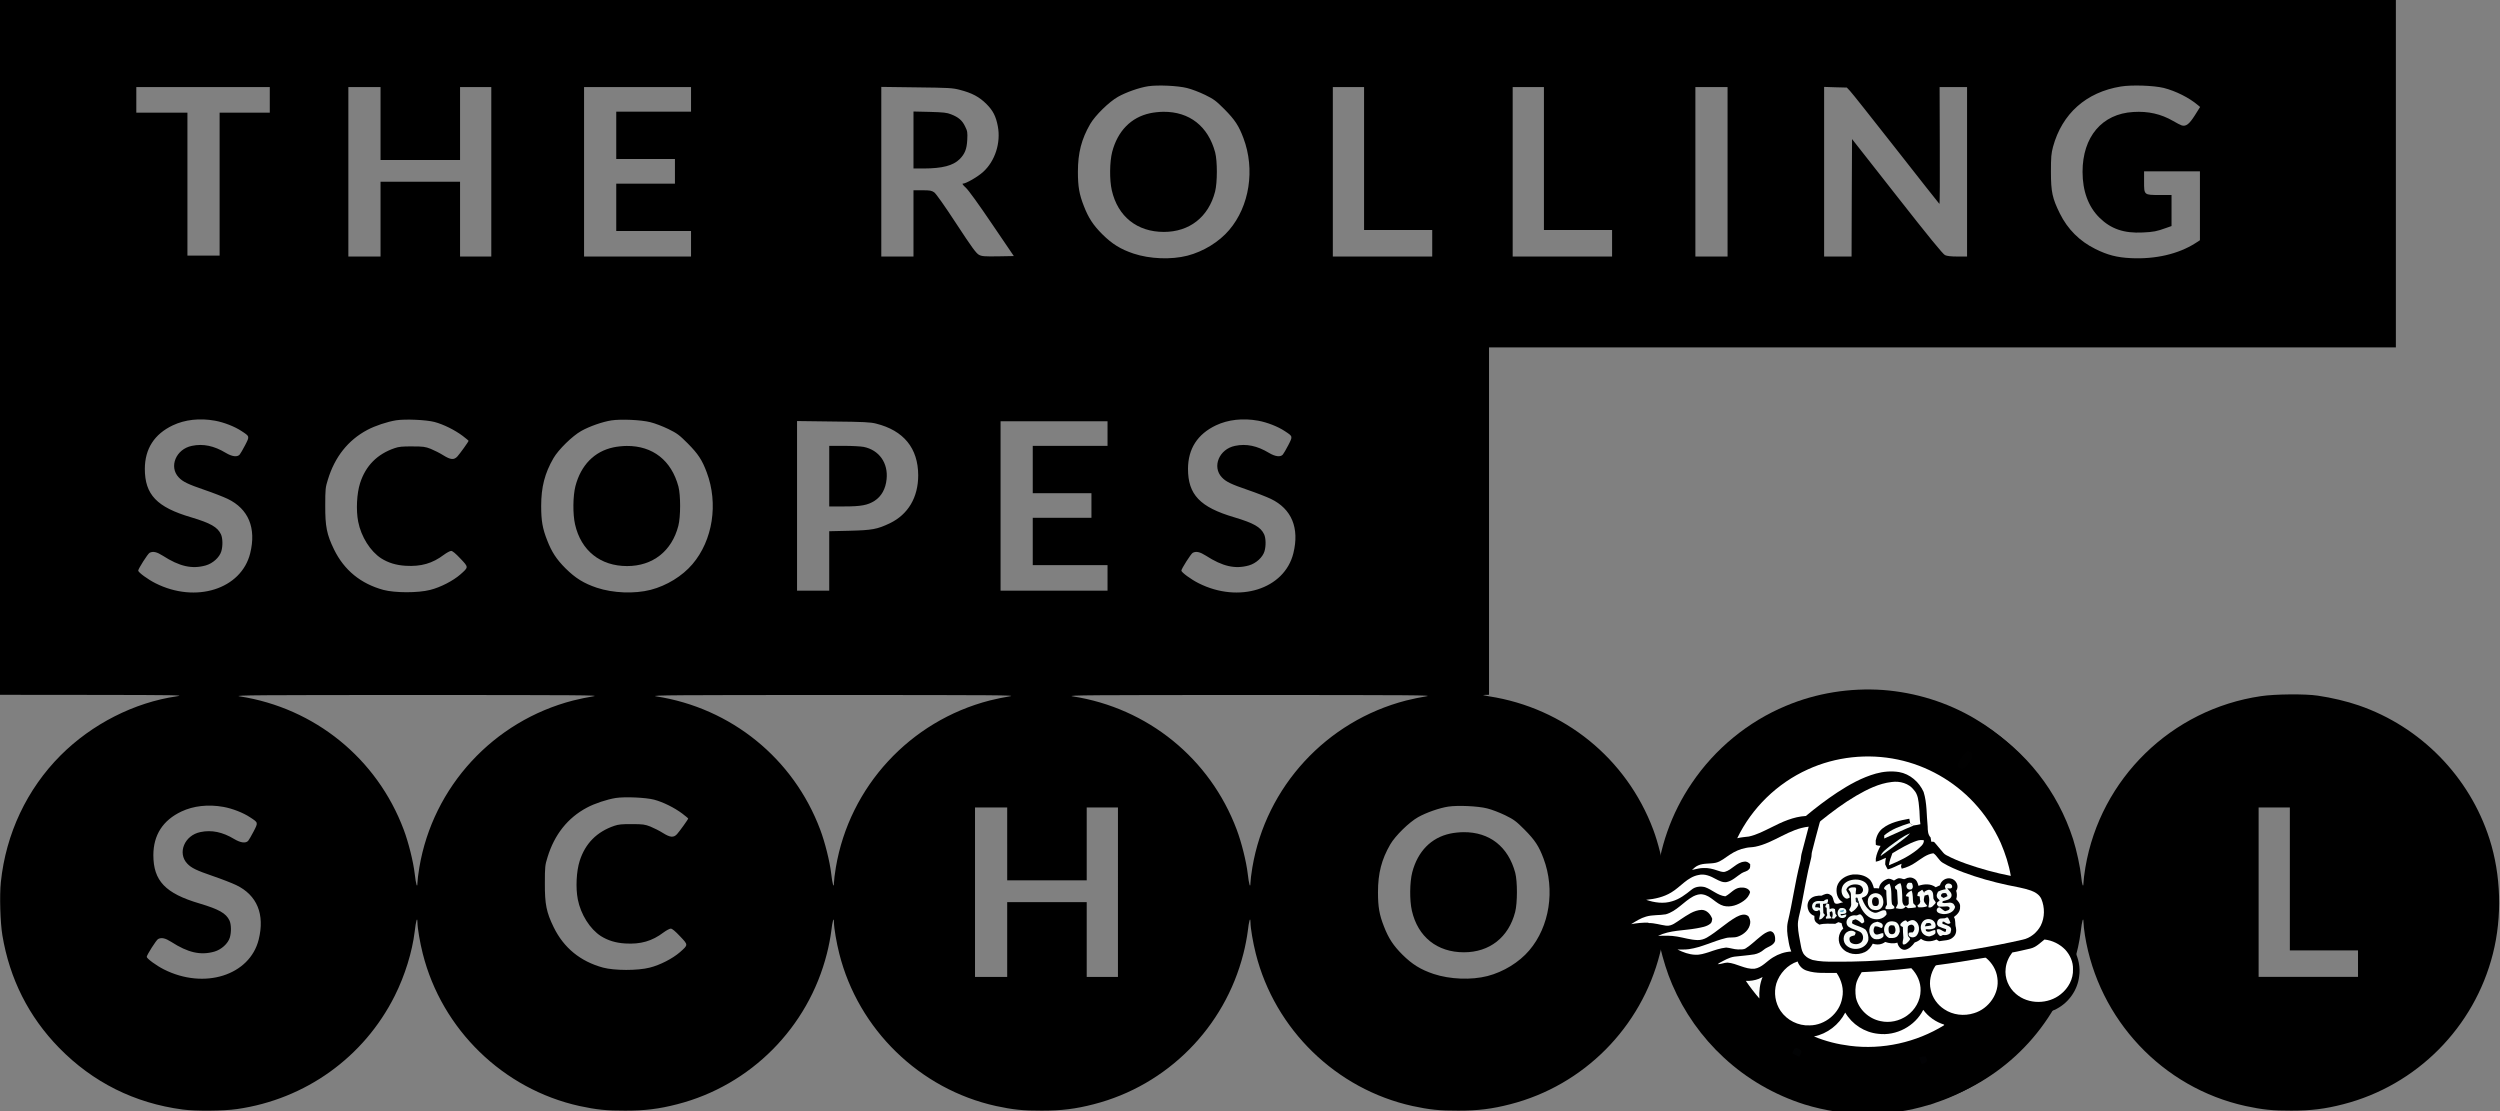 <svg id="Layer_1" xmlns="http://www.w3.org/2000/svg" viewBox="0 0 2641 1174"><rect x="0" y="0" width="2641" height="1174" fill="#808080" stroke="none"/><style>.st0{fill:none}.st1{fill:#010101}.st2{fill:#fff}.st3{fill:#f8fbf9}.st4{fill:#eefaf9}.st5{fill:#fdfdfc}.st6{fill:#010102}.st7{fill:#f9fcfa}.st8{fill:#f4faf9}.st9{fill:#f8fcf9}.st10{fill:#f6faf7}.st11{fill:#030207}.st12{fill:#f8fbf6}.st13{fill:#152028}.st14{fill:#020103}.st15{fill:#f2faf9}.st16{fill:#030408}.st17{fill:#f2f9f8}.st18{fill:#f1fbf9}.st19{fill:#61a6c3}.st20{fill:#f7faf9}.st21{fill:#f9fdf8}.st22{fill:#f7fcf8}.st23{fill:#03080a}.st24{fill:#040304}.st25{fill:#fafcfb}.st26{fill:#020304}.st27{fill:#020204}</style><path d="M0 8070V4400l983-1c888-1 973-3 884-15-448-65-895-292-1227-624C284 3403 62 2932 9 2421c-15-141-6-429 16-561 77-461 278-860 599-1189C980 307 1421 86 1930 19c137-18 430-16 575 5 722 104 1340 547 1665 1196 108 215 185 466 211 680 13 114 28 162 29 95 0-58 27-215 56-329C4668 864 5316 234 6122 56c175-38 287-50 483-49 209 0 357 18 550 68 775 199 1383 811 1580 1590 19 72 39 178 46 235 13 114 28 162 29 95 0-58 27-215 56-329 202-802 850-1432 1656-1610 175-38 287-50 483-49 209 0 357 18 550 68 775 199 1383 811 1580 1590 19 72 39 178 46 235 13 114 28 162 29 95 0-58 27-215 56-329 202-802 850-1432 1656-1610 175-38 287-50 483-49 209 0 357 18 550 68 775 199 1383 811 1580 1590 19 72 39 178 46 235 13 114 28 162 29 95 0-58 27-215 55-325 97-383 283-716 559-999 356-364 797-585 1306-652 137-18 430-16 575 5 722 104 1340 547 1665 1196 108 215 185 466 211 680 13 114 28 162 29 95 0-22 7-83 15-135 144-892 820-1611 1697-1804 175-38 287-50 483-49 209 0 357 18 550 68 775 199 1384 812 1580 1590 99 391 86 831-36 1212-211 659-727 1186-1381 1411-124 43-288 82-433 103-131 20-452 17-599-5-946-138-1697-871-1856-1809-11-66-20-138-20-160-1-64-16-25-24 60-10 101-49 281-86 398-163 505-494 927-950 1210-251 155-546 260-865 306-131 20-452 17-599-5-946-138-1697-871-1856-1809-11-66-20-138-20-160-1-69-16-21-29 93-15 129-66 332-116 465-282 752-940 1286-1735 1409-64 11-75 14-42 15l42 1v3670h9580v3670H0V8070zm12540 2740c47-11 132-44 190-72 94-46 116-63 205-152 111-112 152-175 201-306 124-330 64-718-151-970-107-126-272-227-441-271-172-44-397-35-569 22-137 46-226 101-330 204-97 97-147 174-195 298-49 124-63 206-63 362 0 200 38 346 130 505 53 91 199 234 293 287 87 49 227 98 320 112 100 15 311 6 410-19zm10318 1c126-32 268-103 360-181l24-20-56-89c-59-93-93-119-138-106-13 4-54 25-91 47-128 74-263 105-421 95-330-19-536-262-536-632 0-203 61-369 179-485 121-119 259-166 456-156 114 5 149 12 248 48l57 20v328h-123c-169 0-167-1-167 141v109h590v-728l-48-31c-179-114-421-171-682-158-146 7-247 33-375 97-166 82-293 209-375 375-79 160-94 227-94 440 0 157 3 191 22 264 96 351 350 577 716 637 115 19 347 11 454-15zm-20008-126v-135h-530V9040h-340v1510h-540v270h1410v-135zm1170-250v-385h840v770h330V9030h-330v790h-840v-790h-340v1790h340v-385zm3280 255v-130h-790v-500h620v-260h-620v-500h790v-270H6170v1790h1130v-130zm2839 101c129-33 206-74 282-150 69-69 100-129 120-235 33-175-29-368-155-482-58-53-182-124-215-124-9 0 3-17 31-42 29-26 137-176 277-383l231-340-166-3c-146-2-171 0-202 16-29 15-74 76-239 328-126 193-214 317-234 332-28 19-45 22-125 22h-94v-700h-340v1792l373-5c342-4 379-6 456-26zm4271-726v-755h720v-280h-1050v1790h330v-755zm1900 0v-755h720v-280h-1050v1790h330v-755zm1940-140v-895h-340v1790h340v-895zm1293 855c19-19 237-295 486-612 249-318 455-579 459-582 4-2 6 274 4 615l-2 619h290V9030h-101c-69 0-111 5-132 15-23 11-172 194-507 621l-475 605-3-620-2-621h-290v1792l120-4 120-3 33-35zM2270 7296c95-17 210-62 282-110 87-57 86-54 38-148-24-46-50-91-58-100-25-29-80-22-147 18-124 75-240 99-358 74-168-34-245-221-139-333 43-46 97-72 272-132 91-31 201-74 245-95 221-106 304-309 238-575-94-379-575-531-1001-316-80 40-182 115-182 133 0 19 101 178 120 188 36 19 76 10 139-30 177-114 309-144 455-103 74 21 145 85 164 149 17 57 15 140-4 180-36 76-110 118-314 179-364 107-490 240-490 513 1 211 100 366 296 459 127 60 283 78 444 49zm2321-14c94-25 213-84 297-147 34-26 62-49 62-52 0-9-91-135-118-165-36-39-72-36-150 13-35 22-94 52-131 67-59 23-80 26-196 26-102 1-142-3-185-18-185-63-307-186-366-370-35-109-44-285-20-407 31-159 129-314 244-388 73-46 156-72 257-78 163-10 284 25 404 116 30 22 65 41 77 41 15 0 47-27 98-81 88-93 88-89-1-168-77-67-210-136-319-163-129-33-372-32-493 0-239 65-415 208-522 427-77 158-94 243-93 465 0 172 2 191 28 274 73 239 213 416 416 524 82 44 212 87 305 102 97 15 318 5 406-18zm2279-2c47-11 132-44 190-72 94-46 116-63 205-152 111-112 152-175 201-306 124-330 64-718-151-970-107-126-272-227-441-271-172-44-397-35-569 22-137 46-226 101-330 204-97 97-147 174-195 298-49 124-63 206-63 362 0 200 38 346 130 505 53 91 199 234 293 287 87 49 227 98 320 112 100 15 311 6 410-19zm6420 16c95-17 210-62 282-110 87-57 86-54 38-148-24-46-50-91-58-100-25-29-80-22-147 18-124 75-240 99-358 74-168-34-245-221-139-333 43-46 97-72 272-132 91-31 201-74 245-95 221-106 304-309 238-575-94-379-575-531-1001-316-80 40-182 115-182 133 0 19 101 178 120 188 36 19 76 10 139-30 177-114 309-144 455-103 74 21 145 85 164 149 17 57 15 140-4 180-36 76-110 118-314 179-364 107-490 240-490 513 1 211 100 366 296 459 127 60 283 78 444 49zm-4035-31c292-73 444-260 445-546 0-234-107-414-300-507-135-64-187-73-427-79l-213-5v-628h-340v1792l383-5c320-3 393-7 452-22zm2445-105v-130h-790v-500h620v-260h-620v-500h790v-270h-1130v1790h1130v-130zM6267 4384c-53-8-149-28-212-44-842-217-1481-910-1625-1763-11-66-20-138-20-160-1-69-16-21-29 93-15 129-66 332-116 465-282 752-940 1286-1735 1409-72 12 213 14 1875 14 1728 0 1948-2 1862-14zm4400 0c-53-8-149-28-212-44-842-217-1481-910-1625-1763-11-66-20-138-20-160-1-69-16-21-29 93-15 129-66 332-116 465-282 752-940 1286-1735 1409-72 12 213 14 1875 14 1728 0 1948-2 1862-14zm4400 0c-53-8-149-28-212-44-842-217-1481-910-1625-1763-11-66-20-138-20-160-1-69-16-21-29 93-15 129-66 332-116 465-282 752-940 1286-1735 1409-72 12 213 14 1875 14 1728 0 1948-2 1862-14zM6911 3292c94-25 213-84 297-147 34-26 62-49 62-52 0-9-91-135-118-165-36-39-72-36-150 13-35 22-94 52-131 67-59 23-80 26-196 26-102 1-142-3-185-18-185-63-307-186-366-370-35-109-44-285-20-407 31-159 129-314 244-388 73-46 156-72 257-78 163-10 284 25 404 116 30 22 65 41 77 41 15 0 47-27 98-81 88-93 88-89-1-168-77-67-210-136-319-163-129-33-372-32-493 0-239 65-415 208-522 427-77 158-94 243-93 465 0 172 2 191 28 274 73 239 213 416 416 524 82 44 212 87 305 102 97 15 318 5 406-18zm-4551-76c95-17 210-62 282-110 87-57 86-54 38-148-24-46-50-91-58-100-25-29-80-22-147 18-124 75-240 99-358 74-168-34-245-221-139-333 43-46 97-72 272-132 91-31 201-74 245-95 221-106 304-309 238-575-94-379-575-531-1001-316-80 40-182 115-182 133 0 19 101 178 120 188 36 19 76 10 139-30 177-114 309-144 455-103 74 21 145 85 164 149 17 57 15 140-4 180-36 76-110 118-314 179-364 107-490 240-490 513 1 211 100 366 296 459 127 60 283 78 444 49zm13350-16c47-11 132-44 190-72 94-46 116-63 205-152 111-112 152-175 201-306 124-330 64-718-151-970-107-126-272-227-441-271-172-44-397-35-569 22-137 46-226 101-330 204-97 97-147 174-195 298-49 124-63 206-63 362 0 200 38 346 130 505 53 91 199 234 293 287 87 49 227 98 320 112 100 15 311 6 410-19zm4450 0c47-11 132-44 190-72 94-46 116-63 205-152 111-112 152-175 201-306 124-330 64-718-151-970-107-126-272-227-441-271-172-44-397-35-569 22-137 46-226 101-330 204-97 97-147 174-195 298-49 124-63 206-63 362 0 200 38 346 130 505 53 91 199 234 293 287 87 49 227 98 320 112 100 15 311 6 410-19zm-9520-375v-385h840v770h330V1420h-330v790h-840v-790h-340v1790h340v-385zm13550-370v-755h720v-280h-1050v1790h330v-755z" transform="matrix(.1 0 0 -.1 0 1174)"/><path d="M12150 10544c-202-43-343-188-401-409-27-105-29-296-4-405 63-277 267-440 550-440 271 0 472 158 541 425 25 96 25 323 1 415-74 276-271 431-547 429-41 0-104-7-140-15zm-2500-283v-301h108c198 1 310 30 380 99 55 56 75 106 80 203 4 80 2 93-23 143-30 63-70 97-147 127-44 18-81 22-225 26l-173 4v-301zM6480 7014c-202-43-343-188-401-409-27-105-29-296-4-405 63-277 267-440 550-440 271 0 472 158 541 425 25 96 25 323 1 415-74 276-271 431-547 429-41 0-104-7-140-15zm2280-304v-320h158c178 0 249 13 322 60 72 47 116 126 126 228 18 171-79 308-242 341-32 6-126 11-211 11h-153v-320zm6560-3776c-202-43-343-188-401-409-27-105-29-296-4-405 63-277 267-440 550-440 271 0 472 158 541 425 25 96 25 323 1 415-74 276-271 431-547 429-41 0-104-7-140-15zm4450 0c-202-43-343-188-401-409-27-105-29-296-4-405 63-277 267-440 550-440 271 0 472 158 541 425 25 96 25 323 1 415-74 276-271 431-547 429-41 0-104-7-140-15z" transform="matrix(.1 0 0 -.1 0 1174)"/><path d="M1886.6 745.7c32.2-13.6 67.7-19.2 102.6-16.8 34.2 2.6 67.7 12.9 97.2 30.4 26.4 15.6 49.7 36.6 67.8 61.4 21.1 28.9 35.3 62.9 40.6 98.3 4.1 28.1 3.3 57-3.5 84.6 4.4 8.5 6.6 18.4 5.1 27.9-1.7 14.4-10.9 27.5-23.7 34.2-2.9 2-7.3 2-9.3 5.2-23.4 37.5-57.9 67.9-98.2 86-8.4 3.9-17.2 7-26 10-.5.1-1.4.3-1.8.4-42.4 13-88.6 12.5-130.9-.5-31.7-10-61.2-27-85.5-49.6-23.3-21.5-42-48-54.5-77.2-5.5-12.8-9.5-26.2-12.8-39.8-5.8-3.6-12.9-4.6-19.6-3.8-13.9 1.4-27 6.5-40.4 9.9 9.6-7.1 20-12.9 30.8-17.8-17.2.2-34 4.3-50.7 8.1-4.5 1.1-8.9 2.2-13.4 3.5 17.2-18.4 39.7-30.8 63-39.7-8-1-16-2-23.6-4.7-7.1-2.4-13.8-6.1-19.7-10.6 5.8-.2 11.5.2 17.3-.5 17.7.1 36.3-.8 52.1-9.7 2.9-38.4 16.1-75.9 37.8-107.7 24.3-36 59.2-64.8 99.3-81.5z"/><path d="M1948.3 736.9c28.4-2.9 57.4-1 84.9 7.1 58 16.5 108.2 58.6 134.6 112.8 13.1 26.3 20.7 55.3 22 84.6-.2 6.1.9 12.3.1 18.4-.2 12.1-1.8 24.1-4 35.9-1.6-1.5-3.3-3-5-4.4 2.4-15.7 4.2-31.6 3.2-47.4-.2-4.1-.4-8.3-.8-12.4-3.3-32.9-14.4-65-32.4-92.8-18.1-28.2-43-52-71.9-68.9-30-17.5-64.4-27.6-99.1-28.4-4.2-.6-8.4-.2-12.6-.3l-.6.4c-36.5.5-72.6 11.7-103.7 30.6-30.5 18.7-56.2 45.1-73.8 76.2-13.6 23.7-22.4 50.2-25.9 77.3-1.6 2-4.1 3.1-6.2 4.4 4-40.4 20-79.5 45.1-111.4 26.2-33.4 62.3-59 102.7-72.3 14.1-4.5 28.7-7.7 43.4-9.4z"/><path class="st0" d="M1889.1 768.1h23.3v26.7h-23.3z"/><path class="st1" d="M2075.1 796.4c.9-1.5 2.5-2.2 4-2.9 1.3.6 2.5 1.1 3.8 1.8.7 1.9 1.5 4.1.2 5.9-2 3-4.1 6-6.2 8.9-2 2.4-5.6 2.5-7.9.6-.3-.9-.7-1.9-1-2.8 1.6-4.2 4.6-7.7 7.1-11.5z"/><path class="st2" d="M1909.8 812.8c29.5-13.5 63.4-17.1 95.1-10.4 30.6 6.4 59.1 22.6 80.4 45.5 11.7 12.6 21.3 27 28.3 42.6 4.8 11.2 8.6 22.8 10.6 34.8-15.9-3.1-31.7-7.4-47-12.8-7.3-2.6-14.5-5.5-21.3-9.2-1.1-.6-2-1.3-2.8-2.2-3.1-3.7-6.2-7.3-9.2-10.9-.8-1.4-2.4-.9-3.7-1-.3-1.5-.5-3-.7-4.5-3-3.1-3-7.5-3.1-11.5-1.3-12.2-.6-24.8-4.3-36.6-4.7-10.5-14.4-19-25.9-21-8.1-1.3-16.6-.6-24.5 1.6-14.7 4.1-28.2 11.7-40.9 20-11.5 7.6-22.5 16-33.1 24.8-13.1.7-25.2 6.3-36.8 12.2-7.6 3.7-15.1 7.7-23.4 9.5-4.1.5-8.3.8-12.3 1.8 15.4-32 42.3-58.1 74.6-72.7z"/><path class="st2" d="M1960.9 840.6c11.6-6.7 24-13 37.5-14.5 8.6-1.2 18.2 1.4 23.5 8.5 4.4 4.8 4.8 11.5 5.4 17.6.8 6.1.4 12.4 1.4 18.5-2.4.5-4.8 1.1-7.2 1.3-1.3-.6-2.5-1.2-3.6-2-.4-1.7-.7-3.4-.9-5.1-9.8 1.8-20.2 3.9-28.2 10.2-4 3.1-6.4 7.9-7.3 12.8 0 1.5 0 3 .1 4.5 1.4 1.1 3.3.8 5 1.2-2.3 4.2-4.3 8.6-5 13.4v3.3c3.8-.6 7.1-2.8 10.7-4.1-.2.9-.5 2.6-.6 3.4-.1 1.2-.1 2.3-.2 3.5.7 1.9 1.7 3.6 2.7 5.3 5.2-1.1 9.7-4.1 14.6-5.9-.1.7-.4 2.2-.6 2.9.2.6.6 1.7.8 2.3 5.3-1.3 10.4-3.6 14.8-6.7 5.8-3.8 11.5-8.7 18.6-9.6 4 2.5 5.8 7.7 10 10.1 6.8 4.1 14.2 7.2 21.6 10 15.2 5.7 30.9 10.1 46.8 13.5 8.3 1.8 16.7 3 24.7 5.8 4.5 1.6 9 4.4 11 8.9 3.7 8.9 3.7 19.5-.7 28.2-3.9 7.3-11 13.2-19.2 14.8-33 7.6-66.5 12.8-100 17.2-10 1.1-19.9 2.3-29.9 3.1-23 2.1-46.1 3.2-69.3 2.9-7.6.1-15.2-.1-22.6-1.8-2.9-1.1-5.9-2.3-8-4.7-2.9-2.8-3.7-6.8-4.4-10.6-1.2-6.9-2.9-13.8-3.1-20.8-.3-6.1 1.8-12 3-17.9 3.6-17.9 6.4-36 11-53.7.6-2.2.3-4.5.9-6.6 2.4-10.1 5.3-20 7.9-30 .3-.9.4-1.9 1.2-2.5 11.9-9.6 24.3-18.9 37.6-26.7z"/><path class="st3" d="M1990.5 882.5c7.7-6.6 17.3-9.9 26.8-12.9l.7.5c1.1.8 2.3 1.4 3.6 2-10.5 4.2-20.7 9.2-31.1 13.7-.1-1.1-.1-2.2 0-3.3z"/><path class="st2" d="M1854.2 894.5c19.9-4 36-19.1 56.5-21.2-2.4 9.7-5.2 19.2-7.6 28.9-.7 3-.6 6.2-1.5 9.2-5.3 20.7-8 41.9-13 62.7-1.3 6.2-.6 12.7.6 18.9.6 4.1 1.5 8.3 3.1 12.2-6.8.3-13.5 2.6-19.3 6.2-6.6 3.9-11.6 10.8-19.6 12-10 .7-18.6-5.7-28.4-6.5-3.6 0-6.9 1.8-10.4 1.6.7-.5 1.3-1 2-1.4 5-2.6 10-5.7 15.7-6.5 7-.8 14-1.3 20.9-2.4 3.8-.7 7.3-2.5 10.2-5 3.8-3.2 10-3.9 11.8-9.2.4-3.8-.4-9.8-5.1-10.3-4 .6-7.3 3.2-10.4 5.7-5.1 4-9.8 8.8-15.3 12.3-2.5 1.7-5.6 1.2-8.5 1.3-4.2-.1-8.2-1.7-12.4-2-6.3.7-12.4 2.8-18.4 4.9-4.6 1.4-9.3 3-14.2 2.7-6.6-.2-12.9-2.6-18.8-5.5 4-.1 8.1.2 12.1-.4 13.5-1.9 25.7-8.5 38.9-11.7 4.2-1.2 8.7 0 12.9-1.6 6.2-2.2 12.1-7.3 12.9-14.1.4-2.6-.6-5.1-1.8-7.3-3.7-3.4-8.9-1.3-12.8.7-11.1 6.3-20.2 15.4-31.2 21.8-3 1.7-6.4 2.7-9.8 2.6-7.4-.2-14.4-2.5-21.6-3.7-6.7-1.2-13.5-1-20.2-.7 12.7-6.2 27.2-5.5 40.8-8 5-1 10.4-1.6 14.5-4.9 1.6-1.2 1.7-3.3 2-5.1-1.7-4.8-5.7-9.4-11.1-9.5-8.4.3-15.4 5.6-22.2 10-4.7 3-9.4 7.4-15.4 6.7-6.2-.8-12.2-2.9-18.5-2.8l-.5-.4c-6-.1-12.1.5-18 1.6 5-3.1 10.1-6.4 15.8-8 6.8-2 14-1.2 20.8-2.4 11.5-3.2 18.9-13.5 29.1-19 3.1-1.5 6.6-2.7 10-2 8.7 1.4 13.8 9.9 22.1 12.1 7.4 1.8 15.1-1 21.1-5.3 3.3-2.3 5.9-5.5 6.8-9.4-1.5-4.2-6.7-5-10.5-4.6-6.4.6-10.2 6.5-15.7 9.2-8.1-.9-14-7.1-21.5-9.7-4.8-1.2-10.3-.6-14.2 2.7-6.2 5-12.7 10-20.4 12.2-9 2.9-18.7 1.5-27.5-1.5 9.2-.9 18.5-2.9 26.5-7.8 9.8-5.8 17-16.2 28.7-18.4 6.5-1.7 12.9 1.2 18.5 4.3 3.5 1.8 7.4 3.9 11.5 3.1 6.2-1.4 10.6-6.2 15.8-9.4 2.5-1.6 5.8-1.7 7.7-4.2 1.6-1.3 1-3.4 1.2-5.2-1.6-1.8-3.8-3.2-6.3-2.7-8.1.7-12.9 8.6-20.4 10.7-2.9.6-5.6-.7-8.3-1.5-4.4-1.5-9.1-2.7-13.8-2.5-4.3-.2-8.5 1.3-12.7 2 2-1.8 3.9-3.6 6.4-4.7 5.9-2.7 12.6-1.5 18.8-2.9 5.7-1.4 10-5.5 14.8-8.5 5.1-3.4 10.8-6 16.8-7.1 3.2-.8 6.7-.6 10-1.3z"/><path class="st4" d="M1996 894.2c7-5 13.8-10.7 21.8-13.9-1.8 2.1-3.9 3.9-6 5.5-8.3 6.4-16.7 12.6-25.2 18.6 1.6-4.5 5.9-7.2 9.4-10.2z"/><path class="st5" d="M2025 888.2c2.4-.8 5-1.1 7.4-.5.2 4.5-4.1 7.1-7 9.9-9 7.2-19.4 12.2-30 16.5.6-4.4 2.1-8.6 3.7-12.7 8.3-4.9 16.6-10.1 25.9-13.2z"/><path class="st6" d="M1940.6 936.4c2.2-7.4 9.5-11.7 16.8-12.6 5.8-.4 12.1.6 16.7 4.4 3.2 2.4 4.4 6.4 5.5 10.1 1.8 0 3.6 0 5.4.2.3-4.7 4.3-8.3 8.5-9.8 2.6-1.1 5.1.4 7.3 1.5 1.9-.9 3.6-2.7 6-2.4 2-.2 4 1.7 5.9.6 2.8-1.6 6.4-2 9.3-.2 2.9 1.4 3.9 4.7 4.7 7.6 5.9-2.1 13-2.5 18.2 1.5l4.5-2.1c1.1-5 6.6-8.4 11.6-7.1 5.5 1.2 9 8.1 5.5 12.9.9 2.9 1.1 6 0 8.9 2.2 2.2 4.6 4.8 4.1 8.2.4 4.6-3 8.2-6.5 10.6 2.2 3.4.9 7.5 2.1 11.1.8 3.5.2 7.5-2.6 10-3.9 4.1-10 3.5-15.1 4.5-.9-.6-1.9-1.2-2.8-1.8-5.2 2.4-11.6 2.9-16.4-.7-1.9 1.8-4.2 3.1-6.6 3.8-2.5 3.5-5.9 7-10.3 7.8-4.3.2-7.3-3.7-8-7.6-4.3 1.4-8.7.7-12.9-.7-3.7 2.9-8.7 3.3-13.1 1.8-1.9 3.6-4.5 7-8.2 8.8-8 4-18.9 2.7-24.6-4.6-4.8-5.9-4-15.1 1.6-20.2-.8-1.8-1.5-3.7-1.8-5.7-1.1-.3-2.2-.7-3.4-1-1.1.6-2.1 1.1-3.2 1.7-5.6 0-11.4-.6-16.9.9-1.6-1.1-3.4-2-4.4-3.7-1-1.7-.8-3.8-.8-5.6-7.2-2.1-9.6-12.2-4.6-17.6 3.1-3.3 7.9-3.9 12.2-3.7 2.7-1.3 6-3.1 8.9-1.1 3.7 1.6 3.1 6.1 5 9 2.8 1.9 5.9-.8 8.9-.8-6.3-3-8-10.7-6.5-16.9z"/><path class="st7" d="M1954.2 930.1c4.9-1.5 10.5-1.3 15 1.3 4.7 2.6 6.2 9.6 3 13.9-1.3 1.8-3.6 2.5-5.5 3.3 2.4 6.3 6.1 13.5 13 15.5 4 1.1 7.2-2.9 11.1-2.5 2.2.1 2 2.8 2.2 4.3-3.6 5.6-11.4 6.5-17.1 3.7-5.7-2.9-9.3-8.6-11.6-14.3-.9-2.3-1.6-4.6-2.4-7-.4.1-1.1.1-1.5.2l.3 4.2 2.7 1.2c-.2 1-.5 2.1-.7 3.1-1.6 2.8-4.1 5.1-6.9 6.7-.8-.8-1.8-1.4-2.4-2.4.7-1.9 2.2-3.5 2.2-5.6.1-3.6-.4-7.2-.3-10.8.1-2.2-1.4-3.8-2.6-5.5 1.8-2.4 4.8-2 7.4-1.9.3.5.5.9.8 1.4-.4 1.9-.5 3.8-.6 5.8 2.4 0 5.3.3 6.8-1.9 2.4-2.7.2-6.9-3-7.9-4.8-1.6-11.8-.4-13.7 4.9.8 3 3.8 5.2 3.6 8.5-1.3.5-2.6 1.6-4.1.8-3.9-2-5.3-7.2-4-11.2 1-3.9 4.6-6.7 8.3-7.8z"/><path class="st8" d="M2015.6 932.8c1.3-.5 2.7-.2 4-.1 1.1 2 1.9 5.1-.2 6.7-1.7.6-4.1.5-4.9-1.4-1.2-1.7-.1-3.9 1.1-5.2z"/><path class="st9" d="M1990.4 937.9c1.1-2.3 3.5-3.5 5.7-4.5 3 6.8 1.3 14.6 2.6 21.8.7.9 1.6 1.7 2.4 2.5 0 .5.1 1.4.1 1.8-2.9 1.4-6.2 1-9.3.8 0-.5-.1-1.5-.1-2 .6-.9 1.2-1.8 1.6-2.8-.1-4.9-.8-9.8-.7-14.8-.7-.9-2.8-1.2-2.3-2.8zm11.4-1.4c1.7-1.5 3.5-3.1 5.8-3.5 1.8 4 1.5 8.4 1.9 12.7.3 3.8-.8 8.2 2.3 11.1h3c.4-.5 1.2-1.4 1.6-1.9 0-2.5 0-5-.1-7.5-.7-.2-2.2-.5-3-.7.7-3 3.4-4.8 6.1-5.9 1.8 4.2 1 9 1.8 13.4.9.9 1.8 1.9 2.7 2.8 0 .4-.1 1.2-.1 1.6-2.7.5-5.4.7-8.2.8-.9-.6-1.7-1.3-2.5-1.9-2 3.8-7 2.6-10.4 1.9.7-2 2.4-3.8 2.1-6.1l-.6-10.8c-.1-.9-.2-1.7-.3-2.6-1.8-.4-2-2-2.1-3.4z"/><path class="st10" d="M2055.2 935.1c1.7-3.3 7.9-1.7 7 2.2-1.1 2-3.4 1-5.2 1.1 1.9 2.6 5.7 5 4.4 8.8-1.5 3.5-5.9 3.8-9 4.8-.2.4-.5 1.1-.7 1.4 3.4 1.8 7.3-1 10.7.7 1.7.6 2.3 2.4 3 3.9-1.2 5.8-7.7 8-12.9 7.6-2.2-.4-5.2-.7-6.3-2.9-1-2 .9-4.5 3-4.1 1.9 1.3 3.5 3 5.6 4 1.9-.7 5.4-1 4.7-3.9-1-1.4-3-1.3-4.5-1.1-2.3.2-4.6.2-6.9.1l-1.8-1.8v-2.3c.9-.8 1.8-1.7 2.8-2.5-1.1-1.2-2.7-2.1-3-3.8-.6-1.9.5-3.6 1.2-5.3 2.5-1.4 5.3-2.2 8.2-2.6-.4-1.3-1.6-3-.3-4.3z"/><path class="st3" d="M2033 942c2-1.3 4.7-3 7-1.4 2.5 1.7 2.2 5 2.4 7.7-.1 2.3 2.3 3.4 2.5 5.5-2.1 2.2-4.2 6-7.8 4.6.7-4.4 1.8-9.1-.2-13.3-1.3.3-2.5.7-3.8 1-.3 1.8-1 3.5-.7 5.3.2 2.4 2.5 3.8 3.6 5.8-2.9 1.4-6.1 1.4-9.3 1.3-.3-.4-1-1.2-1.3-1.6.8-.8 1.6-1.7 2.5-2.4.2-.7.5-1.3.7-2-.4-1.8-.5-3.6-.6-5.5-.6-.1-1.9-.4-2.5-.5 0-1.3.3-2.5.8-3.7 1.4-1 2.8-1.9 4.3-2.9.9 1 1.5 2.2 2.1 3.4 0-.2.2-.9.3-1.3z"/><path class="st11" d="M2050.6 945.5c.6-2.4 3.4-2.2 5.3-1.9.6.9 1.1 1.9 1.5 3-1.3.8-2.8 1.4-4.2 2-1-.8-3.4-1.3-2.6-3.1z"/><path class="st12" d="M1977.8 944.4c3.7-1.8 8.7-.6 10.6 3.2 1.7 3.8 1.8 8.8-1.3 11.8-2.3 2.5-6.2 2.3-9.2 1.5-6.4-2.8-6.5-13.7-.1-16.5z"/><path class="st13" d="M1960.4 948.6c.4-.1 1.1-.1 1.5-.2.8 2.3 1.5 4.7 2.4 7l-1.7 1.7c.3-1 .5-2.1.7-3.1l-2.7-1.2c0-1.4-.1-2.8-.2-4.2z"/><path class="st14" d="M1978.8 948.7c1.8-2 5.5-.7 5.8 1.9.3 2.2.7 5.1-1.7 6.4-1.6.2-3.9.4-4.6-1.4-.9-2.1-1.1-5.1.5-6.9z"/><path class="st15" d="M1926.6 951.9c1.2-1.3 2.7-2.2 4.5-1.8 0 1.5.2 3.3-1.3 4.3-1.3.3-2.7.3-4 .5.2 3.2.2 6.4.4 9.6.6.7 1.1 1.4 1.7 2.1-1.6 2.1-3.2 4.9-6.3 4.7.6-3.4 2.4-7.2.1-10.3-1.4 2.1-4.9 1.8-6.2-.2-1.9-2.2-1.5-6 .9-7.6 3.1-2.3 6.9-1 10.2-1.3z"/><path class="st16" d="M1917.5 958.4c.4-1.3.1-3.2 1.7-3.7 1.1-.2 2.2-.3 3.3-.3.1 1.6.2 3.3.3 4.9-1.6-.9-3.5-.8-5.3-.9z"/><path class="st17" d="M1929.9 954.3c.6.2 1.8.7 2.4.9.3 1.7.3 3.5.5 5.3 1.9-1 3.8-1.3 5.7-.1.2 1.6.4 3.2.5 4.8.5.7 1 1.4 1.5 2.2-.9 1.1-1.9 2.2-2.9 3.2-.6-.1-1.8-.4-2.4-.5.9-2.4 1.5-5.3-.1-7.5-.8.3-1.5.6-2.2 1 0 1.2.1 2.3.2 3.5.6 1 1.2 1.9 1.9 2.9-2 .3-4 .5-6 .5 0-.3-.1-1-.2-1.3l1.5-2.4c-.6-2.6-.6-5.2-.6-7.8-3-.7-.4-3.1.2-4.7z"/><path class="st18" d="M1943.7 959.4c2.6-.5 6.1-.3 6.7 2.9 1 3.6-3.8 3.2-6.1 3.3.1.4.4 1.1.5 1.5 1.9 0 3.7-.9 5.6-1.1.6 4.6-7.3 5.2-8.5 1.2-1.5-2.9-.3-5.9 1.8-7.8z"/><path class="st19" d="M1943.2 962.3c1.6-.5 3.2-.9 4.8-1.3.3 3-3.4 3.3-4.8 1.3z"/><path class="st9" d="M1960.9 967c1.7.3 3.3-2 5-.7 2.2 1.9 3.6 4.9 3.5 7.8-.7.6-1.6 1-2.4 1.5-2.1-1.8-4.2-3.6-6.8-4.5-1 .4-2 .7-3.1 1.1-.1 1.3-1.5 2.9.2 3.7 4.3 2.5 9.6 3.1 13.6 6.3 2.3 3.1 3.2 7.1 2.8 10.9-2.5 9.6-16 12.2-22.9 5.9-4.3-3.6-4.4-11.8.8-14.6 2.7-1.7 6.7-1.7 8.8 1-.4.9-.8 1.8-1.1 2.7-1.9.6-4.1.7-5.4 2.4-.6 2.4.3 5.2 2.7 6.1 3.1 1.4 7.4 1.1 9.9-1.5 2.8-3.2 2-8.8-1.8-10.8-3.7-2-8.1-2.7-11.6-5.1-2.8-1.9-3.2-6-1.2-8.6 1.7-2.9 5.5-4 9-3.6z"/><path class="st20" d="M2048.1 971.2c2.3-2 5.7 0 8-1.9h1.7c1.1 1.8 2 3.7 2.7 5.7-2.4 2.2-4.9 0-7-1.4-.4.1-1.2.1-1.5.2v2c2.7 1.3 6.1 1.6 8.3 3.8 1.7 1.8.5 4.2 0 6.2-2.2 1.9-5 2.4-7.8 1.9-1 .5-2.1 1.5-3.3 1-2-1.7-3.3-4.1-3.2-6.7 3-1.6 5.4 1.4 8.1 2.3 2 .8 1.5-1.7 1.8-2.7-2.8-.9-5.7-1.8-8.3-3.1-.3-.5-.9-1.4-1.2-1.9-.2-2.1.2-4.1 1.7-5.4z"/><path class="st9" d="M2015 974c2.3-1.4 5.2-2.9 7.8-1.4 5.1 2.9 5.7 10.6 2.4 15.1-1.6 2.6-5.5 3.3-7.9 1.5-1.4-.7-1.5-3.1-.3-4 1.2-.2 2.4-.3 3.6-.2 1.9-1.9 2.4-4.5 1.2-6.9-.5-.3-1.4-1-1.9-1.3-1.8 0-4.1.5-4.5 2.5-.3 2.8-.1 5.6 0 8.4 0 1.6 1.6 2.4 2.3 3.7.4 1.3-.9 2.2-1.5 3.1-1.6 1.5-3.3 3.8-5.9 3.1-1-2.3.4-4.7.4-7-.2-3.8-.6-7.5-.5-11.3l-2.4-1.2c-.1-.5-.2-1.4-.3-1.9 1.6-1.8 3.4-3.8 6-3.9.5.5 1.2 1.3 1.5 1.7z"/><path class="st3" d="M2031.7 973.1c3.4-3.5 10.2-2.8 12.4 1.8.8 1.8 1.4 4.9-.9 5.8-2.8 1.4-5.9 1-8.9 1 .1.4.2 1.3.3 1.7 3.3 2.4 6.4-1 9.8-.9.1 1 .3 2.1.2 3.2-1.2 2.2-3.9 2.7-6.1 3.5-4.1.1-8.3-2.6-9-6.9-1-3.1-.1-6.8 2.2-9.2z"/><path class="st21" d="M1992.3 976.2c2.1-3.2 6.5-3.4 9.8-2.4 4.1 1.5 4.9 6.5 4.8 10.3-.7 2.3-1.7 4.8-4 5.9-2.2 1.3-4.9.8-7.3.9-5.3-2.6-7-10-3.3-14.7z"/><path class="st22" d="M1977.8 975.9c1.5-1.4 3.6-1.7 5.5-2.2 1.8.6 3.8 1 5.1 2.4 1 1.4.7 3.5-.8 4.3-2.3-.9-4.5-2.1-7.1-1.8-1.4 2.5-2.1 6.3.6 8.3 2.8 1.4 5.5-1.5 8.4-1 .1 1.5.8 3.5-.9 4.4-2.2 2.1-5.5 2.2-8.4 1.7-6.1-2.4-7.4-12-2.4-16.1z"/><path class="st23" d="M2034.9 975.4c2.1-.5 5.2-1 5.4 2.1-2.2.6-4.6 1-6.9 1.1.4-1.1.9-2.2 1.5-3.2z"/><path class="st24" d="M1996.5 977.8c1.4-.7 3-.2 4.5 0 1.1 2.1 2 4.5 1 6.9-.9 2.9-5.6 3-6.6.1-.4-2.4-.9-5.3 1.1-7z"/><path class="st2" d="M2145.1 1002c5.9-1.4 10.2-6 14.7-9.5 8.3.9 16.1 4.8 21.9 10.7 5.1 5.6 8.5 13 8.2 20.7.5 10.2-4.9 20-12.8 26.3-13.3 10.9-34.3 11.1-47.4-.2-7.8-6.5-12.2-16.9-10.9-27 .6-6.1 3.2-11.9 7-16.8 6.5-1.1 12.9-2.8 19.3-4.2z"/><path d="M1763.5 1009.1c2.4 2.4 4.8 4.9 7.3 7.3 1.8 1.5 2.1 4 2.9 6.1 11.9 33.6 32.4 64.1 59.1 87.8 23.8 21.2 52.3 37 83 45.6 35 9.9 72.5 10.6 107.7 1.8 50-12.1 94.9-43.4 123.8-85.9 2.5-.3 4.9-.6 7.4-.7-29.5 45.2-76.3 78.9-128.8 91.8-12.6 3.3-25.6 5.3-38.5 6.1-17.8 1.2-35.7.1-53.3-3.1-34.5-6.2-67.4-21.2-95-42.9-36.5-28.5-63.6-69-75.6-113.9z"/><path class="st2" d="M2094.7 1012.1c1.1-.1 2.2-.5 3.2-.3 6.5 5.3 11.1 12.9 12.1 21.2 2.6 16.3-9.1 32.7-24.6 37.3-10.5 3.4-22.5 2-31.6-4.2-7.2-4.7-12.5-12.2-14.2-20.6-2-8.4 0-17.6 4.7-24.8.6-1.2 2.1-1.1 3.2-1.3 15.8-2 31.5-4.6 47.2-7.3zm-218.2 26.9c3.4-10.6 11.8-19.9 22.5-23.3 1.5 4.6 5.1 8.3 9.7 9.7 10.1 3.4 21 2.1 31.5 2.4 5.2 7.6 7.9 17.2 5.9 26.4-2.7 16.2-18.1 29-34.5 29-11.9.6-23.9-5.4-30.6-15.3-5.7-8.4-7.3-19.2-4.5-28.9zm90.2-12c17.5-.8 35-2.1 52.4-4.2 6.2 6.3 10.1 14.9 9.8 23.7-.1 10.5-5.8 20.4-14.3 26.4-8 5.7-18.4 8-28 5.8-12.5-2.5-23.1-12.4-26-24.8-.8-5.6-.9-11.3.8-16.7 1.3-3.6 3.3-7 5.3-10.2z"/><path class="st25" d="M1858.1 1034c1.3-.6 2.6-1.3 3.9-1.9-3 7.2-3.8 15-3.4 22.7-5.1-5.9-9.9-12.1-14.3-18.6 4.8.2 9.4-.5 13.8-2.2z"/><path class="st2" d="M1984.1 1092.1c19.1 2.5 39-8.1 47.6-25.3 5.5 7.4 13.3 12.9 22.1 15.6 0 .2-.1.5-.1.7-29.4 18.1-65 26.1-99.4 21.7-13-1.6-25.8-4.8-38-9.9 14.1-2.8 26.4-12.4 33-25.2 7.2 12.4 20.5 21 34.8 22.4z"/><path class="st26" d="M1895.6 1107.8c.5-.2 1.4-.5 1.9-.7 2.2.5 5.5 1.5 5.5 4.3-.5 1.8-1.5 3.4-2.4 5-2.5-1.2-4.9-2.4-7.3-3.7.7-1.7 1.5-3.3 2.3-4.9z"/><path class="st27" d="M2027.6 1117.2c2.2-.9 4.5-1.5 6.8-1 .9 1.7 1.6 3.6.8 5.5-1.4 1.4-3.4 1.9-5.2 2.4-.8-2.4-1.7-4.6-2.4-6.9z"/><path class="st0" d="M1804.1 780.6h102.5v66.7h-102.5z"/></svg>